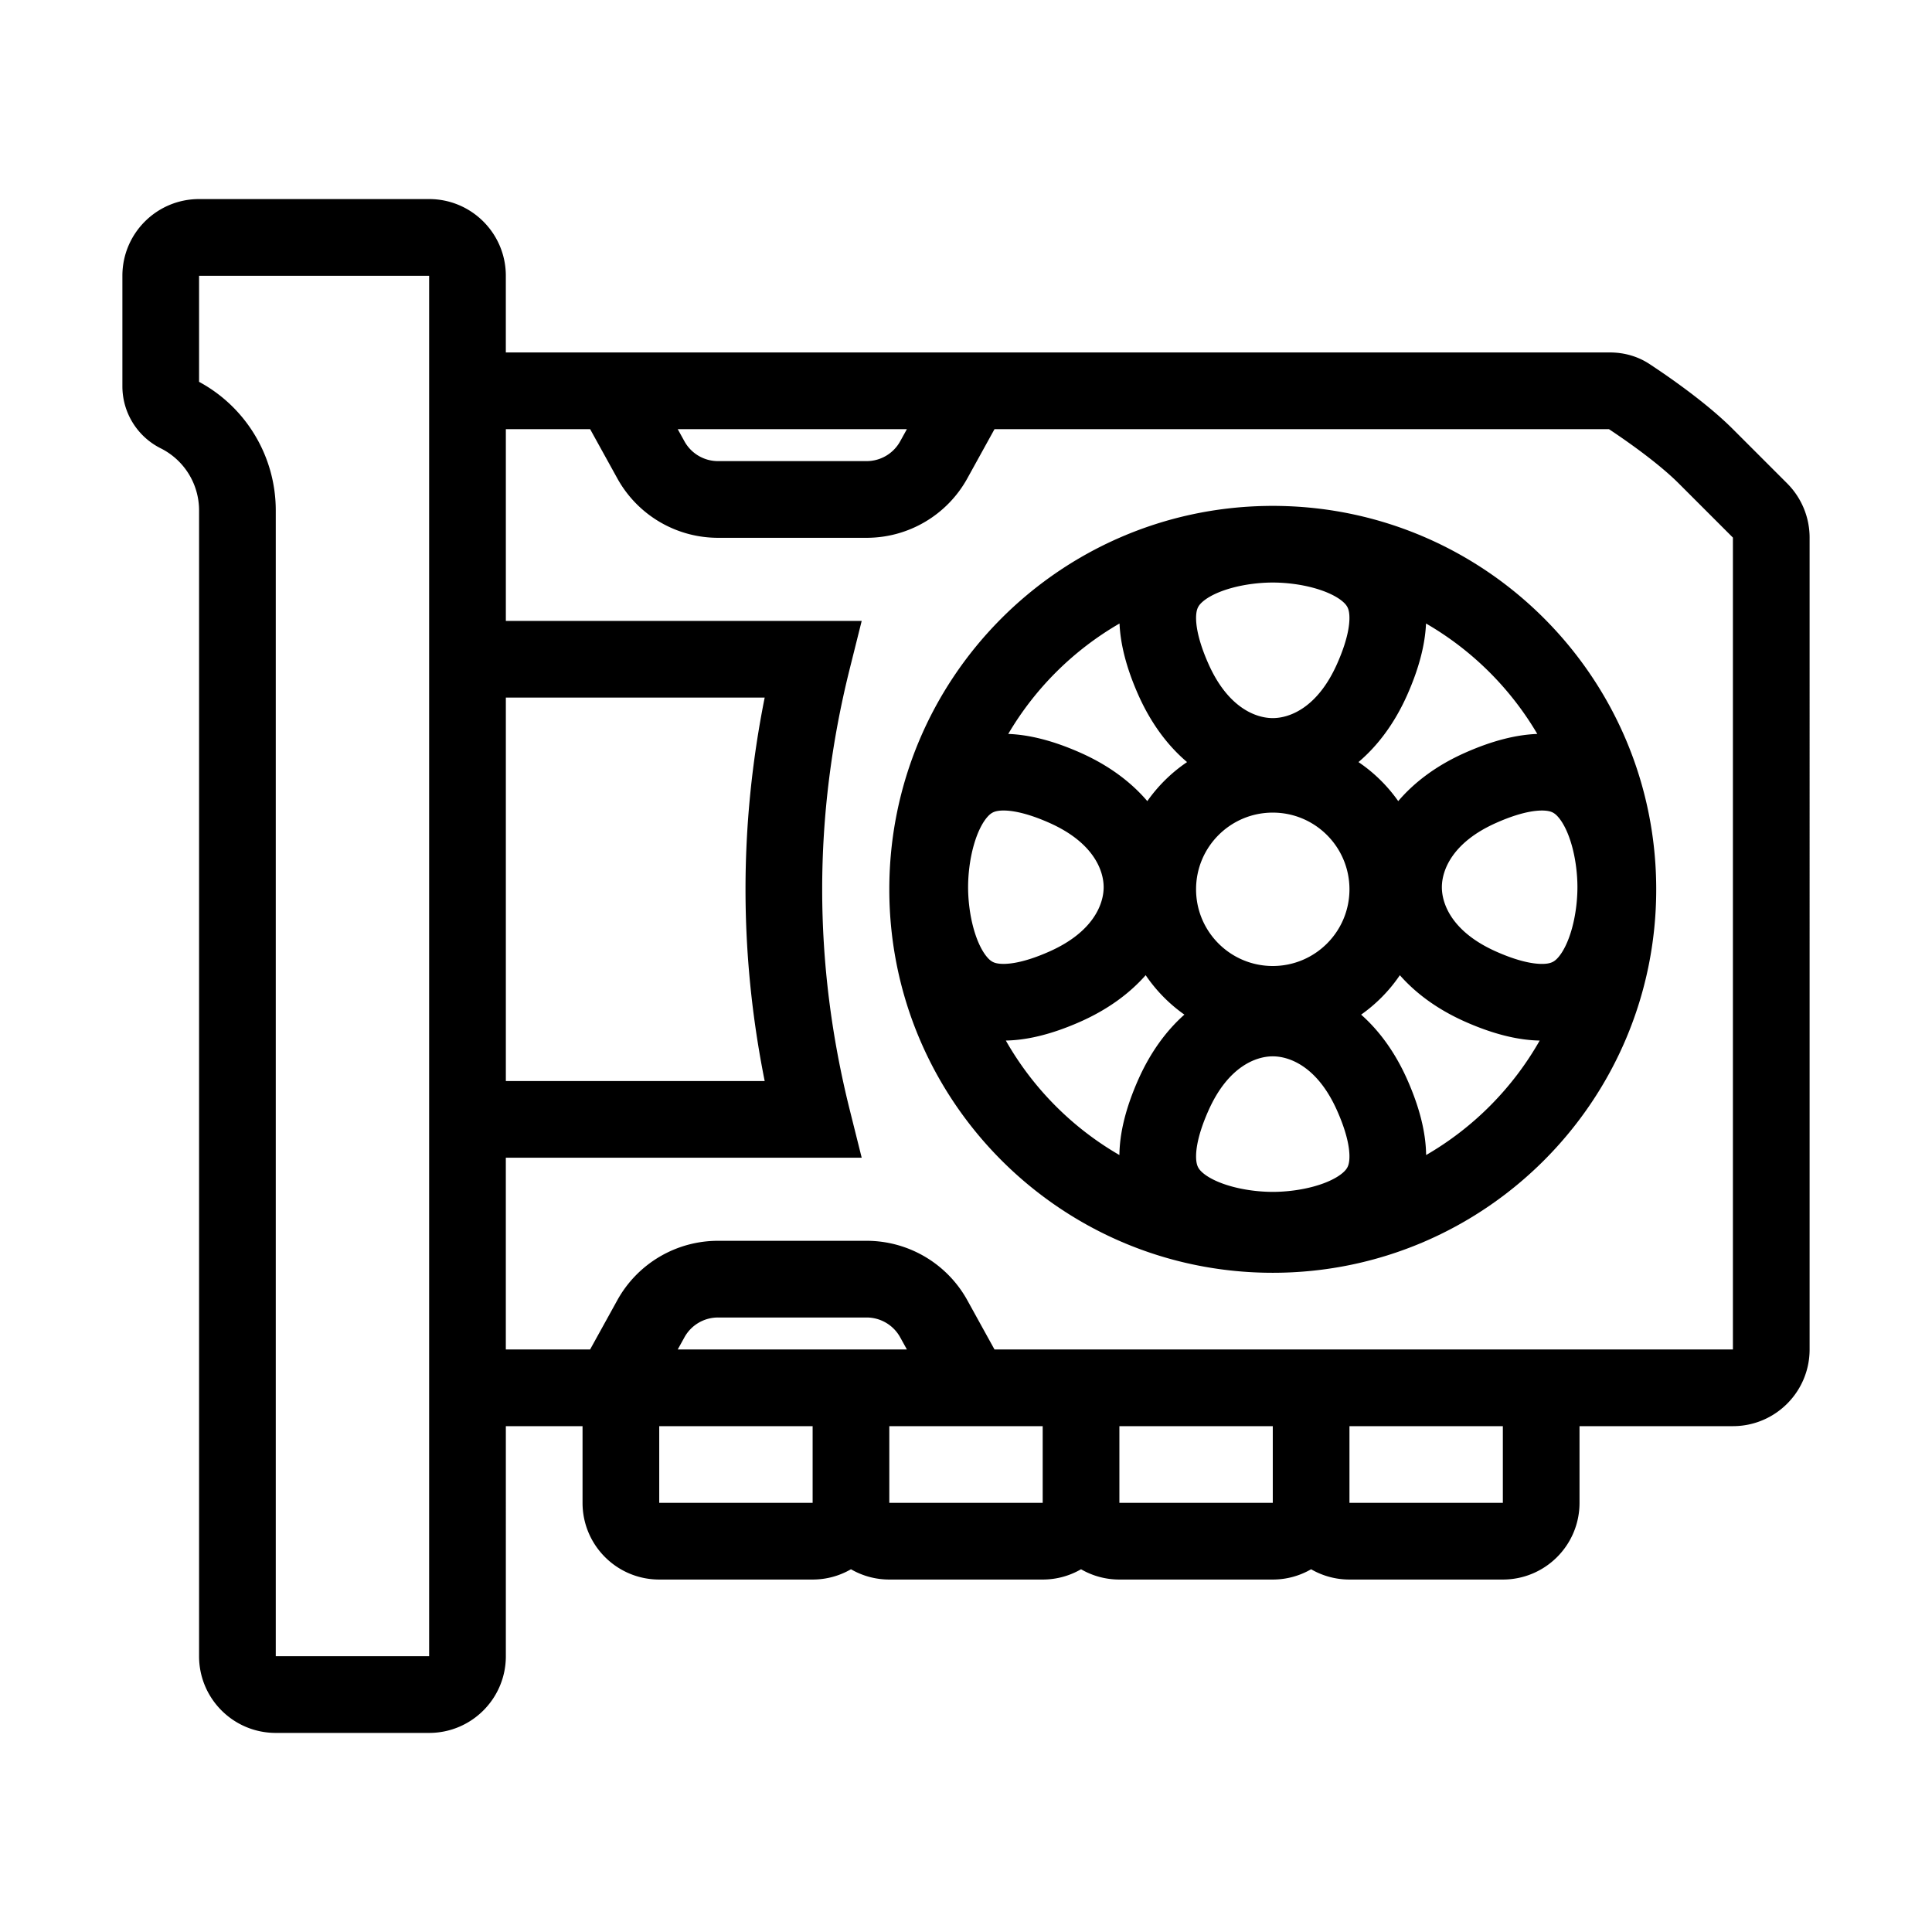 <?xml version="1.0" standalone="no"?><!DOCTYPE svg PUBLIC "-//W3C//DTD SVG 1.1//EN" "http://www.w3.org/Graphics/SVG/1.1/DTD/svg11.dtd"><svg t="1732610508619" class="icon" viewBox="0 0 1024 1024" version="1.1" xmlns="http://www.w3.org/2000/svg" p-id="1722" xmlns:xlink="http://www.w3.org/1999/xlink" width="200" height="200"><path d="M947.23 256.21l-28.75-28.75c-13.49-13.49-32.78-26.99-44.23-34.53-6.21-4.1-13.51-6.12-20.95-6.12H268.1v-40.65c0-22.45-18.2-40.65-40.65-40.65H105.52c-22.45 0-40.65 18.2-40.65 40.65v58.57c0 13.93 7.87 26.66 20.32 32.89a36.76 36.76 0 0 1 20.32 32.89v607.32c0 22.45 18.2 40.65 40.65 40.65h81.3c22.45 0 40.65-18.2 40.65-40.65V755.89h40.65v40.65c0 22.45 18.2 40.65 40.65 40.65h81.3c7.41 0 14.34-1.99 20.32-5.45a40.454 40.454 0 0 0 20.32 5.45h81.3c7.41 0 14.34-1.99 20.32-5.45a40.454 40.454 0 0 0 20.32 5.45h81.3c7.41 0 14.34-1.99 20.32-5.45a40.454 40.454 0 0 0 20.32 5.45h81.3c22.45 0 40.65-18.2 40.65-40.65v-40.65h81.3c22.45 0 40.65-18.2 40.65-40.65V284.95c0-10.78-4.28-21.11-11.9-28.74z m-466.56-28.75l-3.56 6.44a20.32 20.32 0 0 1-17.79 10.5h-78.76c-7.4 0-14.21-4.02-17.79-10.5l-3.56-6.44h121.46zM405.3 572.97H268.11V369.73H405.3c-13.55 67.72-13.55 135.52 0 203.24zM227.46 877.83h-81.3V270.51c0-28.51-15.67-54.65-40.65-68.13v-56.22h121.94V877.83zM430.7 715.24h-71.49l3.56-6.44a20.32 20.32 0 0 1 17.79-10.5h78.76c7.4 0 14.21 4.02 17.79 10.5l3.56 6.44H430.7z m-81.29 81.3v-40.65h81.3v40.65h-81.3z m121.94 0v-40.65h81.3v40.65h-81.3z m121.95 0v-40.65h81.3v40.65h-81.3z m203.24 0h-81.3v-40.65h81.3v40.65z m121.94-81.3H527.1l-14.41-26.1a60.984 60.984 0 0 0-53.37-31.49h-78.76a60.96 60.96 0 0 0-53.37 31.49l-14.42 26.1H268.1V613.62h188.62l-6.31-25.25c-19.51-78.06-19.51-155.97 0-234.03l6.31-25.25H268.11V227.46h44.67l14.42 26.1a60.96 60.96 0 0 0 53.37 31.49h78.76c22.19 0 42.64-12.06 53.37-31.49l14.41-26.1h325.67c11.09 7.36 26.84 18.63 36.96 28.74l28.74 28.74v430.3z" p-id="1723"></path><path d="M677.25 268.15a119.974 119.974 0 0 0-5.32 0C560.91 269.58 471.35 360 471.35 471.36c0 112.25 90.99 203.24 203.24 203.24s203.24-90.99 203.24-203.24c0-111.37-89.56-201.79-200.58-203.21z m142.81 161.63c2.54 0.37 4.06 1.23 5.89 3.35 2.39 2.76 5.13 7.72 7.21 15.22 2.03 7.33 2.91 15.23 2.91 21.89s-0.88 14.56-2.91 21.89c-2.08 7.5-4.82 12.47-7.21 15.23-1.83 2.12-3.36 2.97-5.89 3.35-3.33 0.49-11.68 0.48-27.07-6.36-23.19-10.3-28.77-25.04-28.77-34.1 0-9.06 5.58-23.8 28.77-34.1 15.39-6.85 23.74-6.86 27.07-6.37zM814.8 389c-10.91 0.4-23.59 3.45-38.31 9.99-14.99 6.66-26.78 15.51-35.4 25.62a81.748 81.748 0 0 0-21.07-20.69c10.19-8.63 19.12-20.49 25.83-35.58 6.45-14.52 9.5-27.05 9.97-37.87A163.413 163.413 0 0 1 814.8 389z m-99.75 226.71c-0.37 2.54-1.23 4.06-3.35 5.9-2.76 2.39-7.72 5.13-15.22 7.2-7.33 2.03-15.23 2.91-21.89 2.91s-14.56-0.88-21.89-2.91c-7.5-2.08-12.47-4.81-15.22-7.2-2.12-1.84-2.98-3.36-3.35-5.9-0.49-3.32-0.48-11.68 6.36-27.06 10.3-23.19 25.04-28.77 34.1-28.77 9.06 0 23.8 5.57 34.1 28.77 6.84 15.37 6.86 23.73 6.36 27.06zM674.59 512c-22.45 0-40.65-18.2-40.65-40.65s18.2-40.65 40.65-40.65 40.65 18.2 40.65 40.65S697.04 512 674.59 512z m-40.46-187.23c0.37-2.53 1.23-4.06 3.35-5.9 2.76-2.39 7.72-5.13 15.22-7.2 7.33-2.03 15.23-2.91 21.89-2.91s14.56 0.88 21.89 2.91c7.5 2.08 12.47 4.81 15.22 7.2 2.12 1.83 2.98 3.36 3.35 5.9 0.49 3.33 0.48 11.68-6.36 27.07-10.3 23.19-25.04 28.77-34.1 28.77-9.06 0-23.8-5.58-34.1-28.77-6.83-15.39-6.85-23.74-6.36-27.07z m-40.76 5.7c0.47 10.81 3.52 23.35 9.97 37.87 6.71 15.09 15.63 26.94 25.83 35.58-8.23 5.55-15.36 12.58-21.07 20.69-8.62-10.11-20.41-18.96-35.4-25.62-14.71-6.54-27.4-9.59-38.31-9.99a163.335 163.335 0 0 1 58.98-58.53zM529.12 510.7c-2.54-0.37-4.06-1.23-5.89-3.35-2.39-2.76-5.13-7.72-7.21-15.23-2.03-7.33-2.91-15.23-2.91-21.89s0.88-14.56 2.91-21.89c2.08-7.5 4.82-12.47 7.21-15.22 1.83-2.12 3.36-2.97 5.89-3.35 3.33-0.49 11.68-0.47 27.07 6.36 23.19 10.3 28.77 25.04 28.77 34.1 0 9.06-5.58 23.8-28.77 34.1-15.39 6.84-23.74 6.86-27.07 6.37z m3.99 40.81c11.19-0.2 24.29-3.24 39.58-10.03 14.49-6.44 26-14.92 34.54-24.61a81.704 81.704 0 0 0 20.52 20.9c-9.6 8.52-18.01 19.97-24.41 34.36-6.89 15.51-9.91 28.76-10.03 40.06-25.06-14.49-45.89-35.49-60.2-60.68z m222.76 60.69c-0.12-11.3-3.14-24.55-10.03-40.06-6.39-14.39-14.8-25.84-24.41-34.36 8.03-5.67 15-12.75 20.52-20.9 8.54 9.69 20.05 18.17 34.54 24.61 15.29 6.79 28.38 9.83 39.58 10.03a163.408 163.408 0 0 1-60.2 60.68z" p-id="1724"></path></svg>